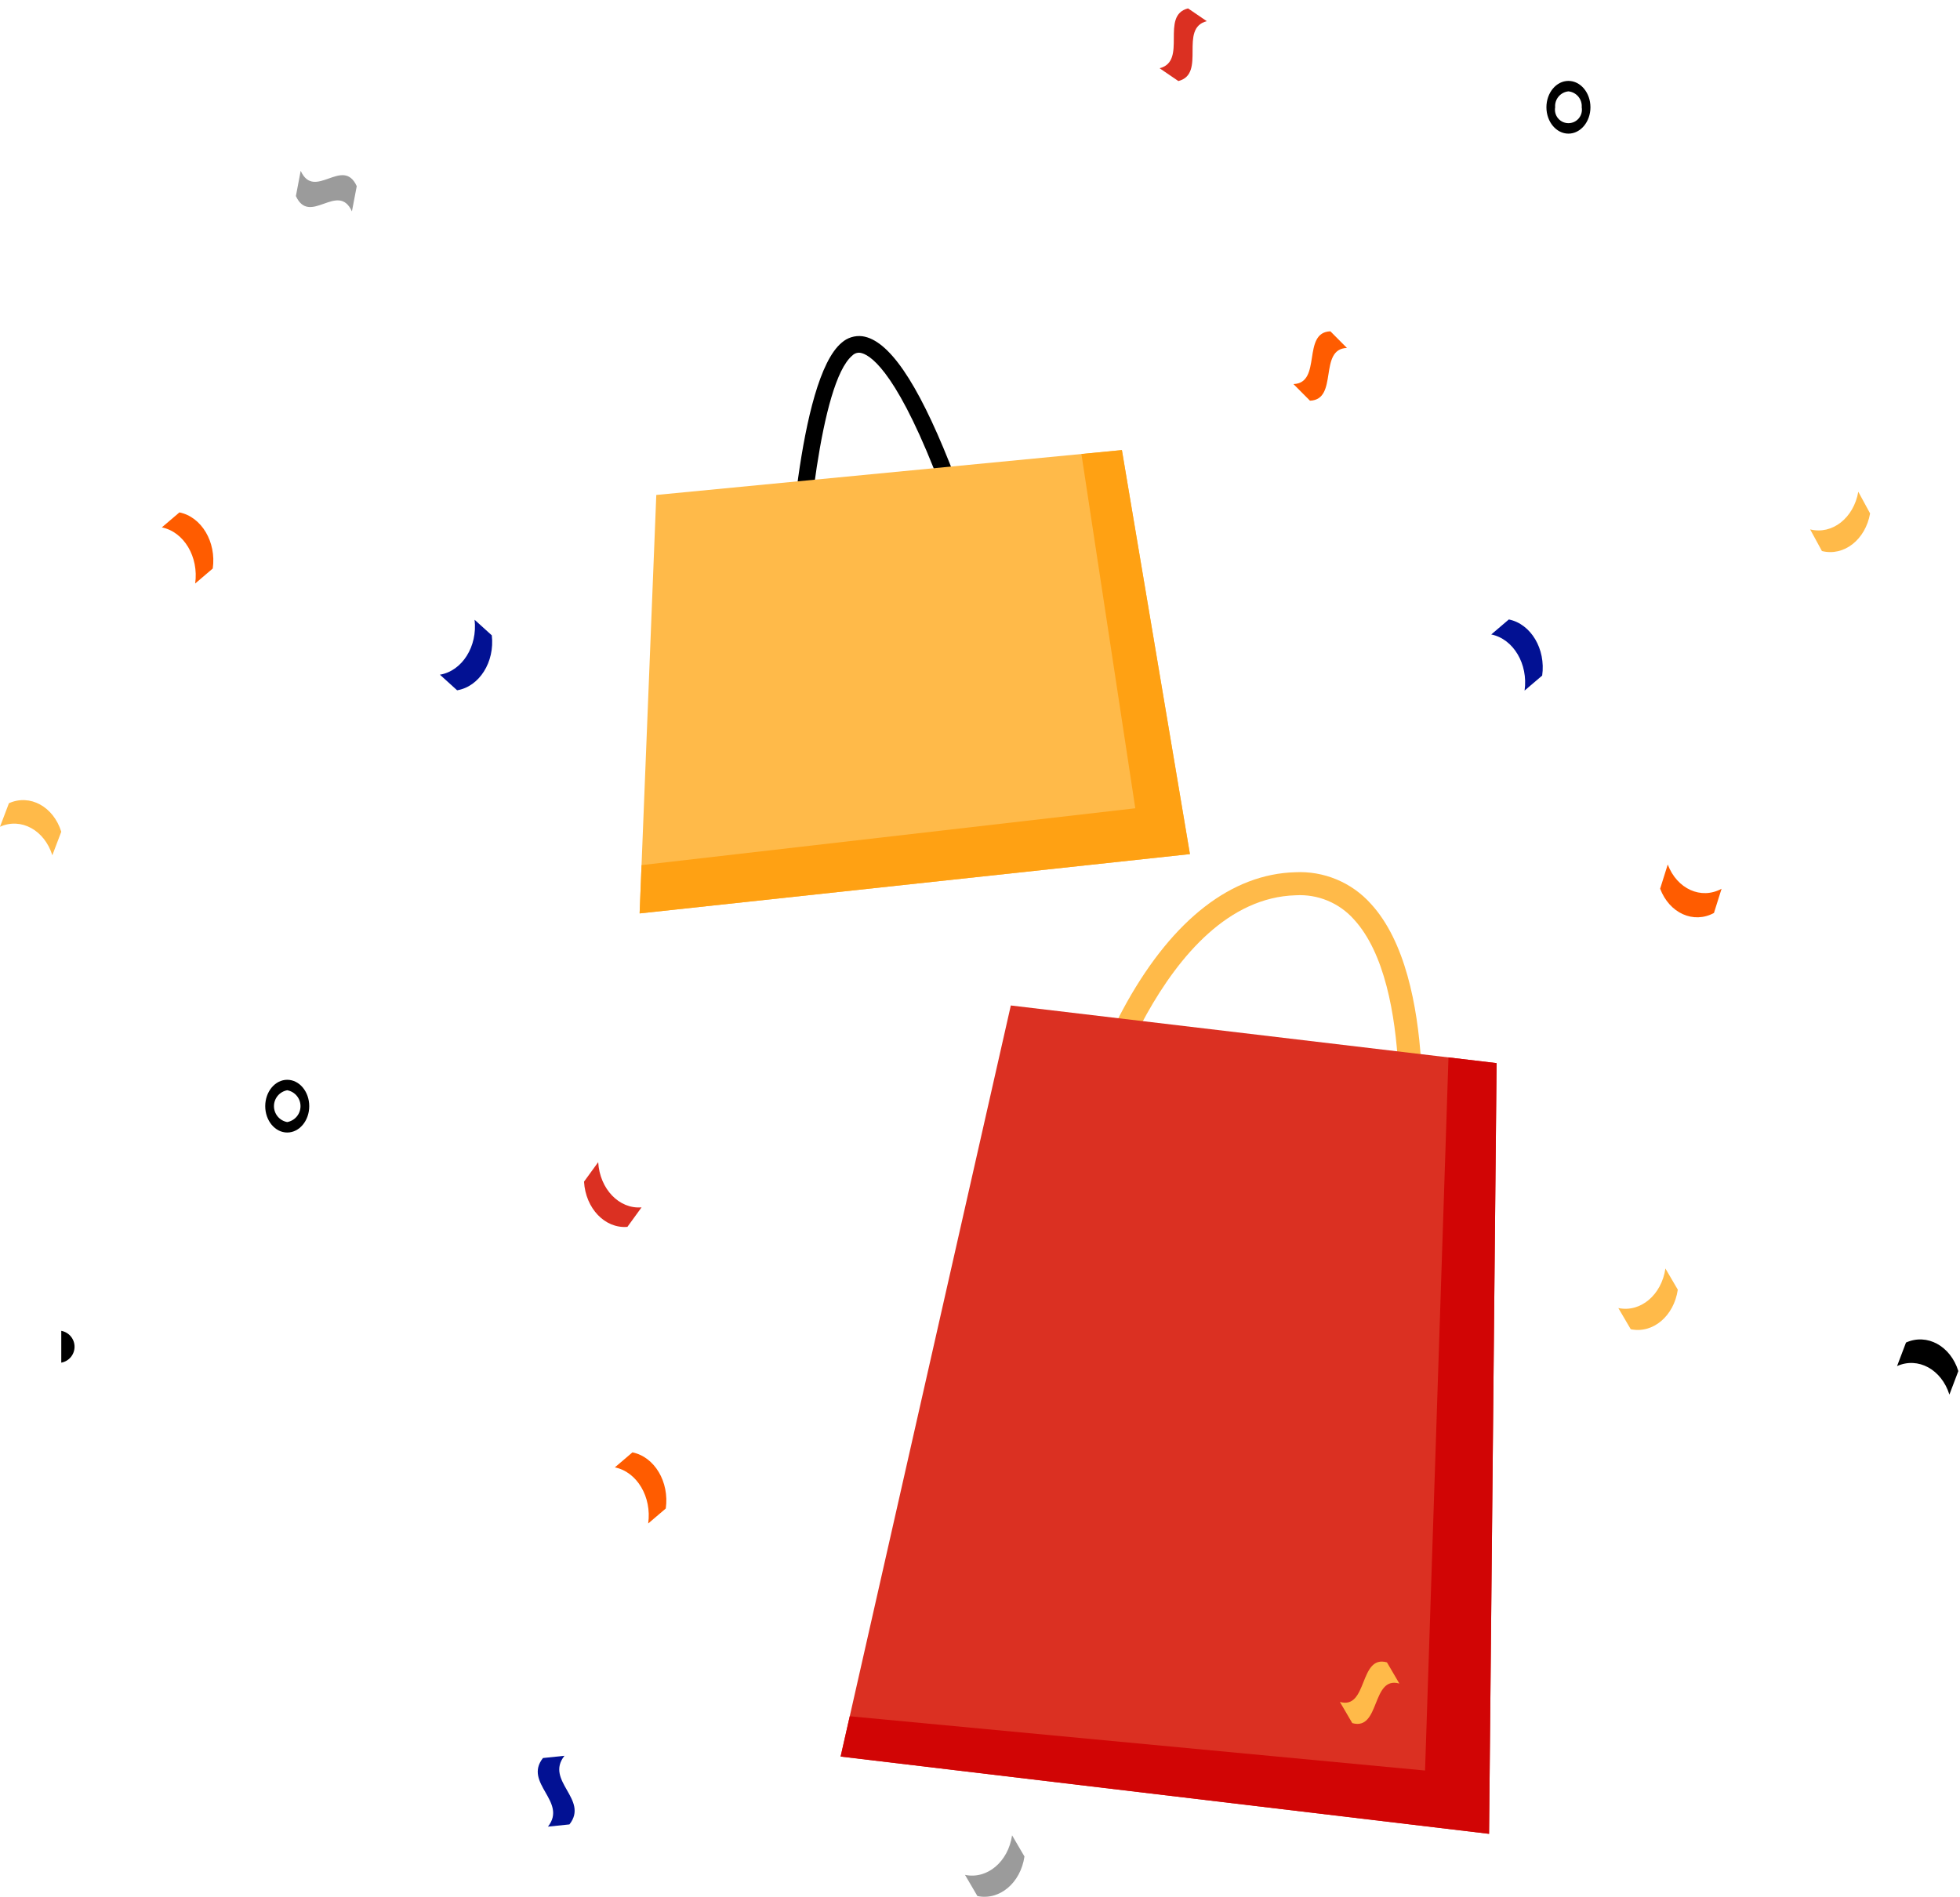 <svg width="218" height="211" viewBox="0 0 218 211" fill="none" xmlns="http://www.w3.org/2000/svg">
<path d="M89.368 67.084L87.515 67.002C87.625 64.475 88.735 42.188 93.613 38.123C93.923 37.846 94.288 37.639 94.685 37.515C95.081 37.391 95.499 37.352 95.912 37.403C98.816 37.808 101.987 42.416 105.607 51.491C108.184 57.952 110.042 64.395 110.06 64.459L108.278 64.971C108.259 64.908 106.423 58.543 103.88 52.167C99.387 40.909 96.632 39.378 95.656 39.242C95.5 39.225 95.341 39.244 95.193 39.297C95.045 39.35 94.91 39.437 94.8 39.549C91.201 42.549 89.659 60.442 89.368 67.084Z" fill="black"/>
<path d="M72.996 55.059L71.141 101.609L132.349 95.011L124.783 50.068L72.996 55.059Z" fill="#FFBA49"/>
<path d="M124.783 50.068L120.28 50.502L126.272 89.913L71.356 96.236L71.141 101.609L132.349 95.011L124.783 50.068Z" fill="#FFA113"/>
<path d="M157.85 130.113L155.304 129.83C155.326 129.63 157.44 109.717 150.585 102.27C149.779 101.364 148.779 100.653 147.66 100.189C146.54 99.725 145.33 99.52 144.121 99.591C129.189 100.015 122.168 125.658 122.099 125.917L119.625 125.255C121.004 120.466 122.919 115.849 125.335 111.491C130.537 102.23 137.008 97.229 144.048 97.029C145.624 96.948 147.198 97.221 148.656 97.828C150.113 98.434 151.416 99.359 152.47 100.535C160.113 108.841 157.946 129.248 157.85 130.113Z" fill="#FFBA49"/>
<path d="M112.428 111.85L166.458 118.263L165.62 203.997L93.497 195.401L112.428 111.85Z" fill="#DB3022"/>
<path d="M166.458 118.263L161.107 117.627L158.501 196.955L94.513 190.918L93.497 195.401L165.62 203.997L166.458 118.263Z" fill="#D10505"/>
<path d="M179.999 145.509C182.46 146.025 184.804 144.057 185.235 141.109C185.694 141.893 186.153 142.678 186.612 143.464C186.181 146.411 183.835 148.38 181.378 147.864C180.919 147.078 180.459 146.293 179.999 145.509Z" fill="#FFBA49"/>
<path d="M107.332 208.563C109.793 209.079 112.137 207.11 112.568 204.163C113.027 204.947 113.486 205.731 113.945 206.517C113.515 209.464 111.169 211.434 108.711 210.918C108.252 210.132 107.792 209.347 107.332 208.563Z" fill="#9B9B9B"/>
<path d="M185.494 96.169C186.526 98.893 189.205 100.103 191.481 98.867C191.199 99.765 190.917 100.662 190.634 101.559C188.358 102.793 185.679 101.584 184.648 98.859C184.932 97.963 185.214 97.067 185.494 96.169Z" fill="#FF5C00"/>
<path d="M169.571 76.82C169.987 73.869 168.327 71.075 165.864 70.577C166.515 70.021 167.167 69.465 167.82 68.909C170.282 69.407 171.942 72.202 171.528 75.152C170.876 75.708 170.224 76.264 169.571 76.82Z" fill="#021193"/>
<path d="M21.708 64.91C22.123 61.959 20.464 59.165 18 58.668C18.651 58.112 19.303 57.556 19.956 57C22.418 57.497 24.078 60.292 23.664 63.242C23.012 63.798 22.36 64.354 21.708 64.91Z" fill="#FF5C00"/>
<path d="M72.094 169.475C72.51 166.523 70.85 163.729 68.387 163.232C69.038 162.676 69.69 162.12 70.343 161.564C72.805 162.061 74.465 164.857 74.051 167.807C73.399 168.363 72.747 168.919 72.094 169.475Z" fill="#FF5C00"/>
<path d="M201.332 58.889C203.776 59.506 206.174 57.633 206.688 54.703C207.126 55.506 207.563 56.309 208 57.113C207.486 60.039 205.087 61.914 202.644 61.299C202.206 60.496 201.769 59.693 201.332 58.889Z" fill="#FFBA49"/>
<path d="M5.821 95.141C4.945 92.338 2.339 90.917 0 91.968C0.331 91.097 0.662 90.224 0.994 89.35C3.332 88.301 5.938 89.721 6.815 92.522C6.484 93.395 6.153 94.268 5.821 95.141Z" fill="#FFBA49"/>
<path d="M66.534 129.28C66.707 132.264 68.867 134.516 71.358 134.308C70.832 135.033 70.306 135.754 69.782 136.479C67.29 136.685 65.131 134.432 64.958 131.447C65.483 130.726 66.009 130.003 66.534 129.28Z" fill="#DB3022"/>
<path d="M48.929 75.053C51.403 74.642 53.129 71.905 52.785 68.941C53.424 69.52 54.062 70.098 54.7 70.675C55.043 73.64 53.317 76.376 50.843 76.788C50.206 76.21 49.568 75.631 48.929 75.053Z" fill="#021193"/>
<path d="M149.812 38.706C146.604 38.812 148.91 44.465 145.701 44.573C145.088 43.957 144.476 43.34 143.862 42.724C147.071 42.617 144.765 36.965 147.973 36.856C148.587 37.472 149.199 38.089 149.812 38.706Z" fill="#FF5C00"/>
<path d="M155.642 187.278C152.519 186.392 153.531 192.565 150.407 191.68C149.947 190.895 149.488 190.11 149.029 189.325C152.152 190.211 151.139 184.038 154.264 184.924C154.723 185.709 155.182 186.494 155.642 187.278Z" fill="#FFBA49"/>
<path d="M62.781 195.315C60.575 198.11 65.542 200.157 63.336 202.949C62.54 203.031 61.742 203.116 60.946 203.197C63.151 200.404 58.184 198.359 60.39 195.565C61.188 195.483 61.984 195.4 62.781 195.315Z" fill="#021193"/>
<path d="M134.225 2.355C131.085 3.154 134.202 8.219 131.063 9.016C130.369 8.541 129.671 8.068 128.977 7.592C132.116 6.795 128.998 1.732 132.138 0.933C132.834 1.409 133.53 1.883 134.225 2.355Z" fill="#DB3022"/>
<path d="M33.444 19.004C34.989 22.376 38.137 17.339 39.679 20.71C39.5 21.643 39.323 22.58 39.143 23.514C37.601 20.142 34.454 25.18 32.91 21.808C33.089 20.872 33.267 19.937 33.444 19.004Z" fill="#9B9B9B"/>
<path d="M6.815 151.583C7.229 151.508 7.604 151.29 7.874 150.966C8.144 150.643 8.292 150.235 8.292 149.814C8.292 149.392 8.144 148.984 7.874 148.661C7.604 148.337 7.229 148.119 6.815 148.044" fill="black"/>
<path d="M174.448 14.866C173.098 14.866 172 13.55 172 11.933C172 10.316 173.098 9 174.448 9C175.798 9 176.896 10.316 176.896 11.933C176.896 13.55 175.798 14.866 174.448 14.866ZM174.448 10.163C174.019 10.206 173.624 10.415 173.348 10.746C173.072 11.077 172.936 11.503 172.971 11.933C172.932 12.149 172.941 12.372 172.997 12.584C173.053 12.797 173.155 12.995 173.296 13.163C173.437 13.332 173.613 13.468 173.812 13.561C174.011 13.654 174.228 13.702 174.448 13.702C174.668 13.702 174.885 13.654 175.084 13.561C175.283 13.468 175.459 13.332 175.6 13.163C175.741 12.995 175.843 12.797 175.899 12.584C175.955 12.372 175.964 12.149 175.925 11.933C175.959 11.503 175.824 11.077 175.548 10.746C175.272 10.415 174.877 10.206 174.448 10.163Z" fill="black"/>
<path d="M31.947 125.983C30.598 125.983 29.5 124.668 29.5 123.05C29.5 121.433 30.598 120.117 31.947 120.117C33.297 120.117 34.395 121.433 34.395 123.05C34.395 124.668 33.297 125.983 31.947 125.983ZM31.947 121.281C31.533 121.356 31.158 121.574 30.888 121.898C30.618 122.221 30.471 122.629 30.471 123.05C30.471 123.472 30.618 123.88 30.888 124.203C31.158 124.526 31.533 124.745 31.947 124.82C32.362 124.745 32.736 124.526 33.007 124.203C33.276 123.88 33.424 123.472 33.424 123.05C33.424 122.629 33.276 122.221 33.007 121.898C32.736 121.574 32.362 121.356 31.947 121.281Z" fill="black"/>
<path d="M216.821 155.137C215.945 152.334 213.339 150.913 211 151.963C211.331 151.092 211.662 150.22 211.994 149.346C214.332 148.296 216.938 149.716 217.815 152.518C217.484 153.39 217.153 154.263 216.821 155.137Z" fill="black"/>
</svg>
